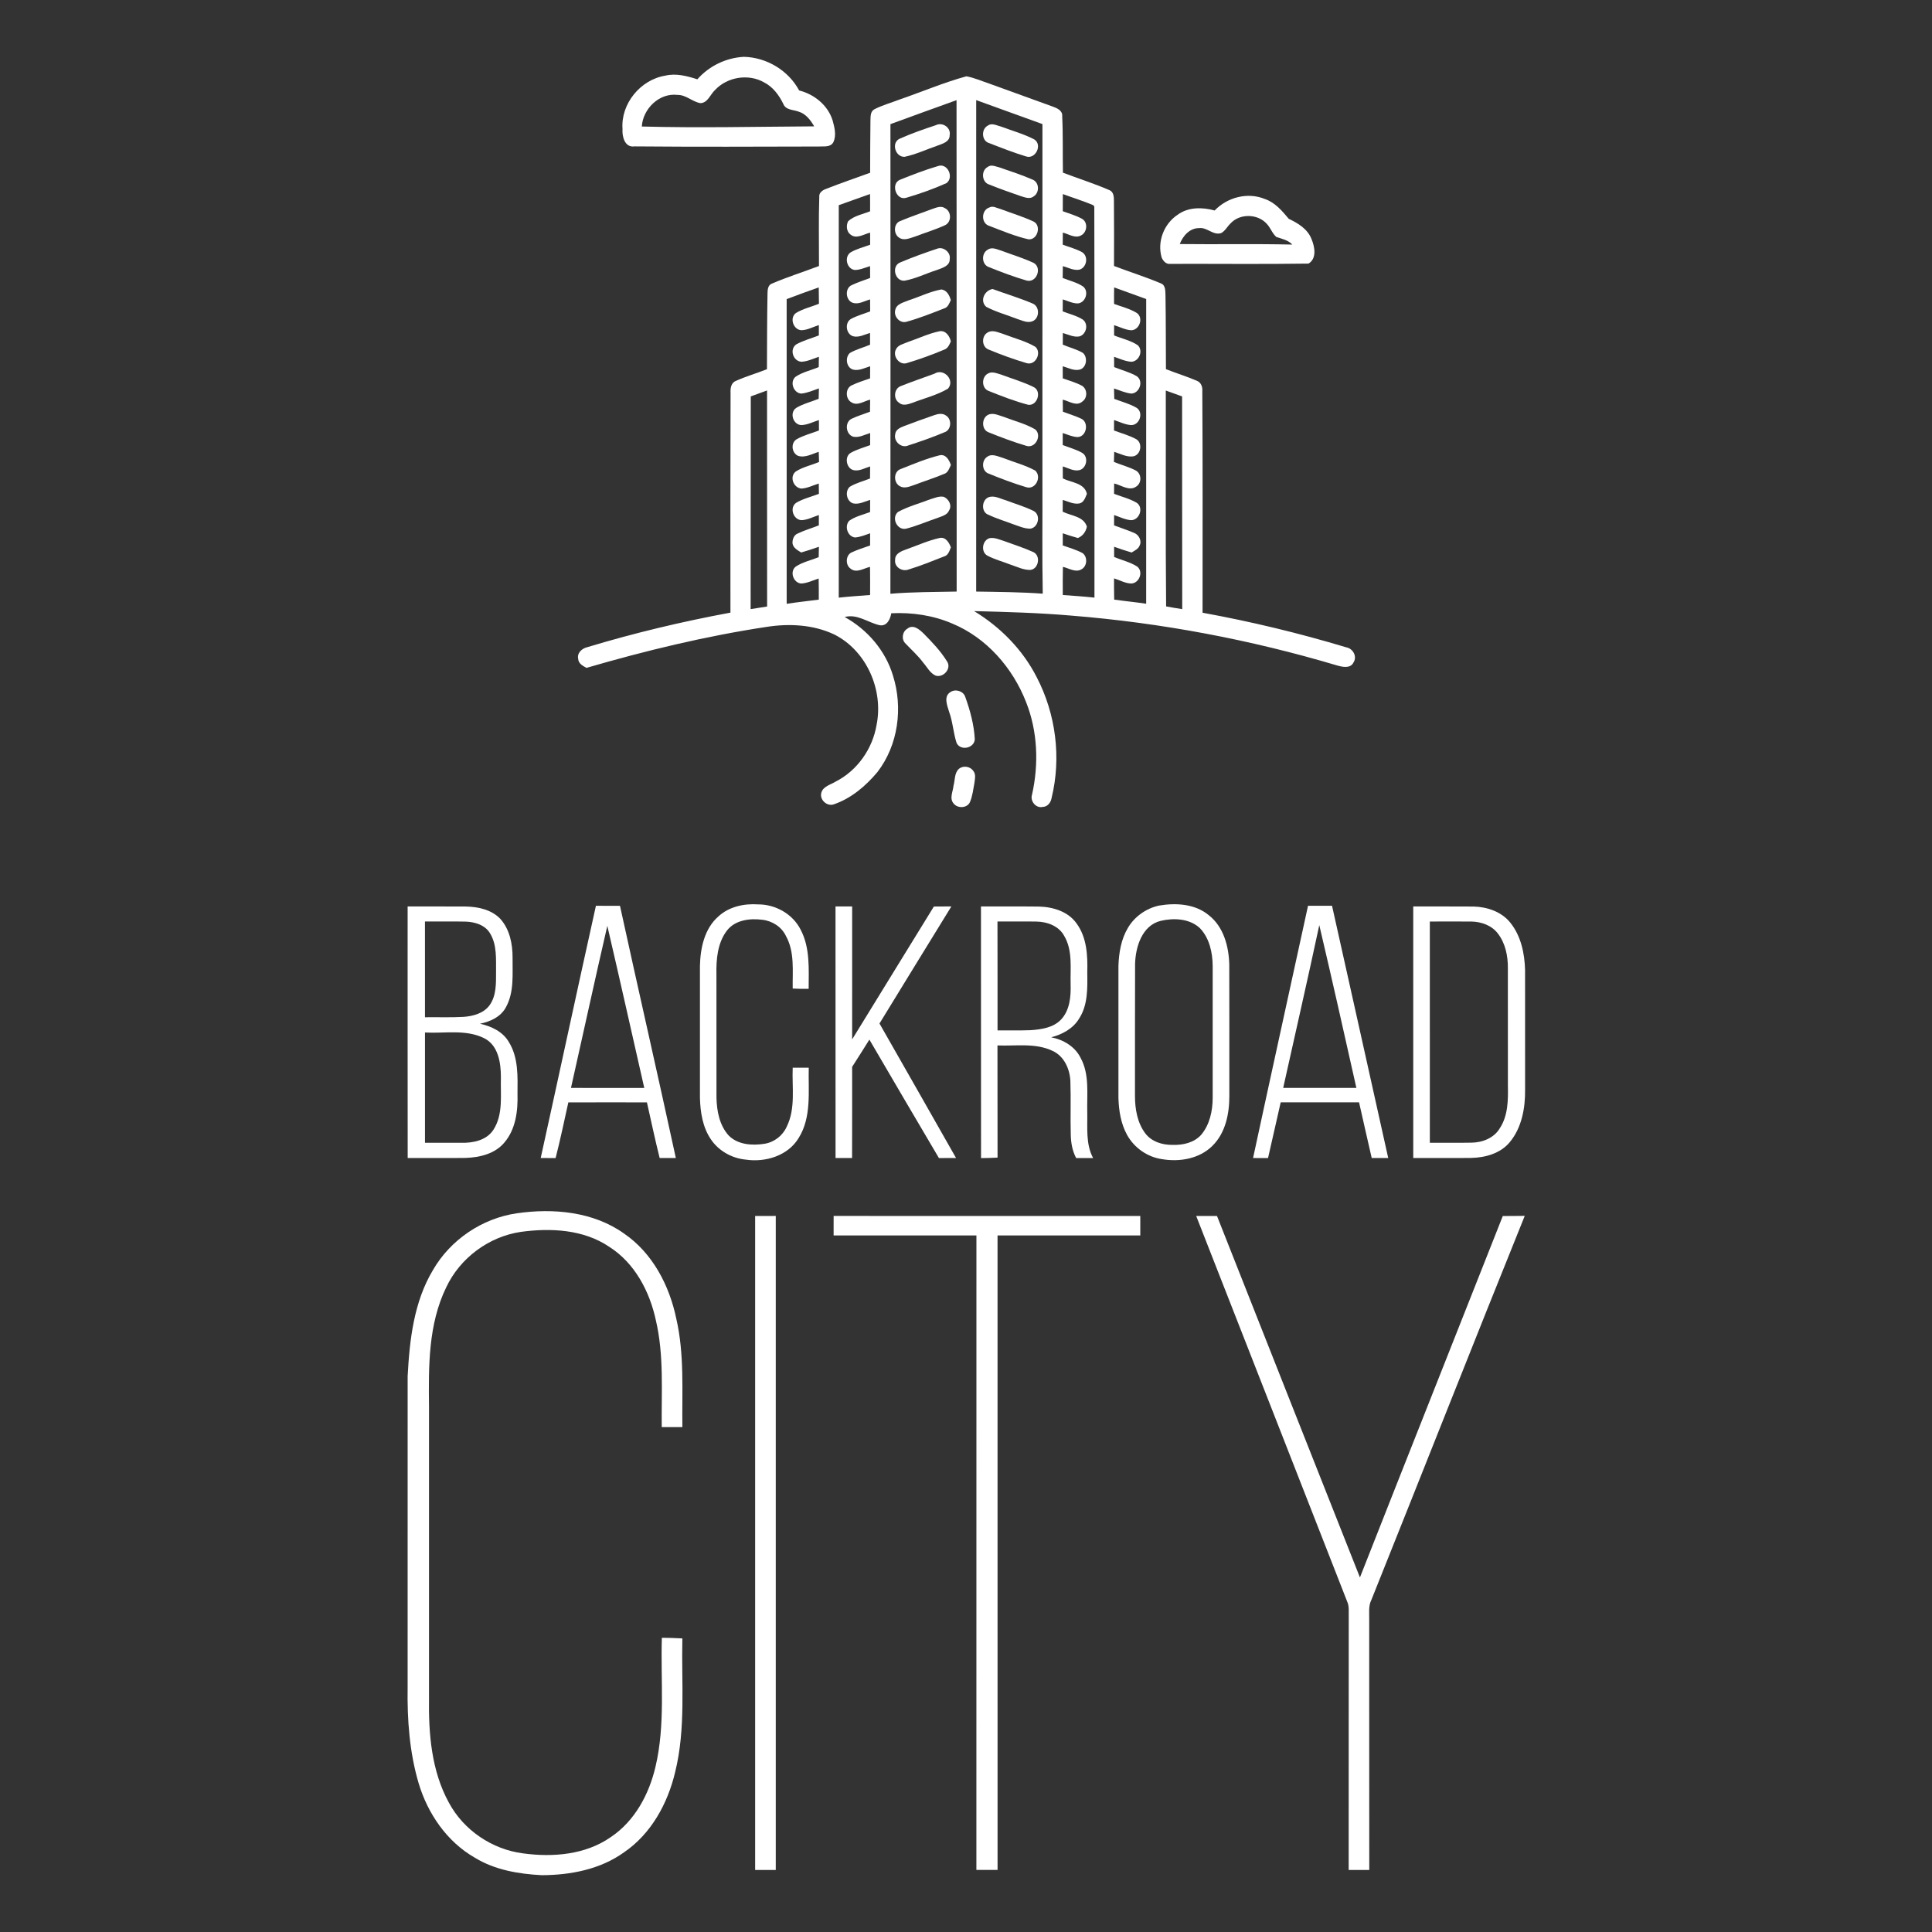 <?xml version="1.0" encoding="iso-8859-1"?>
<!-- Generator: Adobe Illustrator 21.1.0, SVG Export Plug-In . SVG Version: 6.00 Build 0)  -->
<svg version="1.1" id="Layer_1" xmlns="http://www.w3.org/2000/svg" xmlns:xlink="http://www.w3.org/1999/xlink" x="0px" y="0px"
	 viewBox="0 0 306 306" style="enable-background:new 0 0 306 306;" xml:space="preserve">
<rect x="0" y="0" width="306" height="306" fill="#333333" stroke="none"/>
<g>
	<path style="fill:#FFFFFF;" d="M100.495,23.185c9.718,0.085,19.436,0.045,29.157,0.02c0.793-0.062,1.864,0.173,2.331-0.666
		c0.526-1.084,0.193-2.351-0.105-3.455c-0.747-2.413-2.899-4.15-5.303-4.758c-1.714-3.184-5.172-5.254-8.774-5.326
		c-2.812,0.153-5.489,1.447-7.35,3.559c-1.633-0.523-3.374-0.989-5.081-0.578c-3.925,0.637-7.066,4.444-6.772,8.441
		C98.509,21.605,98.94,23.414,100.495,23.185z M107.303,15.031c1.361-0.023,2.361,1.101,3.638,1.306
		c1.175-0.046,1.551-1.388,2.309-2.08c1.937-2.074,5.29-2.625,7.765-1.211c1.411,0.718,2.374,2.024,3.053,3.419
		c0.385,0.986,1.577,0.895,2.416,1.215c1.149,0.339,1.897,1.342,2.472,2.332c-9.101,0.052-18.205,0.268-27.302,0.026
		C101.827,17.229,104.416,14.685,107.303,15.031z"/>
	<path style="fill:#FFFFFF;" d="M138.964,122.291c3.308-4.281,4.079-10.191,2.466-15.299c-1.189-3.957-4.053-7.282-7.648-9.267
		c2.005-0.539,3.693,0.892,5.555,1.303c1.136,0.199,1.678-0.973,1.829-1.897c3.285-0.16,6.632,0.327,9.662,1.633
		c5.427,2.249,9.578,7.02,11.687,12.435c1.845,4.637,2.028,9.829,0.943,14.668c-0.336,1.003,0.614,2.197,1.695,1.936
		c0.761-0.01,1.28-0.692,1.398-1.391c1.57-6.394,0.686-13.332-2.357-19.164c-2.214-4.353-5.754-7.935-9.914-10.459
		c5.14,0.134,10.279,0.271,15.403,0.715c14.247,1.143,28.366,3.808,42.064,7.886c0.862,0.248,2.133,0.542,2.629-0.464
		c0.62-0.957-0.088-2.214-1.156-2.4c-7.471-2.25-15.072-4.079-22.753-5.479c0-11.713,0.036-23.426-0.039-35.139
		c0.059-0.627-0.206-1.326-0.819-1.581c-1.617-0.702-3.309-1.208-4.941-1.861c-0.025-3.873-0.006-7.742-0.071-11.612
		c-0.043-0.702,0.071-1.688-0.758-1.982c-2.423-1.025-4.943-1.806-7.396-2.746c0.004-3.436,0.023-6.874-0.013-10.309
		c0.003-0.627-0.032-1.411-0.702-1.698c-2.41-1.045-4.924-1.835-7.377-2.77c-0.052-2.978,0.03-5.962-0.114-8.94
		c0.089-0.908-0.842-1.296-1.541-1.544c-3.344-1.215-6.69-2.43-10.038-3.635c-1.191-0.395-2.354-0.918-3.592-1.146
		c-3.588,0.983-7.03,2.452-10.547,3.664c-1.336,0.522-2.743,0.898-4.02,1.554c-0.672,0.353-0.607,1.179-0.633,1.819
		c-0.029,2.746-0.049,5.492-0.049,8.239c-2.315,0.849-4.65,1.639-6.942,2.544c-0.568,0.196-1.192,0.598-1.114,1.293
		c-0.121,3.641-0.033,7.292-0.045,10.936c-2.459,0.931-4.97,1.721-7.387,2.759c-0.708,0.203-0.761,1.002-0.767,1.613
		c-0.072,3.99-0.072,7.984-0.088,11.974c-1.629,0.646-3.324,1.13-4.921,1.852c-0.768,0.294-0.885,1.172-0.842,1.887
		c-0.042,11.605-0.026,23.211-0.02,34.813c-7.654,1.42-15.239,3.223-22.691,5.479c-0.829,0.189-1.636,0.918-1.423,1.849
		c0.036,0.744,0.741,1.113,1.316,1.42c9.368-2.727,18.871-5.029,28.523-6.489c3.582-0.562,7.419-0.366,10.733,1.208
		c5.11,2.58,7.811,8.791,6.684,14.335c-0.637,3.769-3.053,7.223-6.482,8.961c-0.793,0.499-1.953,0.728-2.259,1.737
		c-0.34,1.149,0.94,2.295,2.05,1.835C134.863,126.418,137.133,124.475,138.964,122.291z M184.644,61.854
		c0.862,0.304,1.721,0.621,2.583,0.931c0.01,11.23,0,22.459,0.02,33.692c-0.853-0.13-1.704-0.271-2.551-0.431
		C184.586,84.65,184.671,73.251,184.644,61.854z M176.475,71.559c0.973,0.316,1.946,0.862,3.004,0.722
		c1.198-0.216,1.545-2.025,0.532-2.691c-1.116-0.633-2.377-0.95-3.569-1.407c0-0.552,0.004-1.104,0.007-1.656
		c0.895,0.294,1.77,0.748,2.727,0.803c1.336,0,1.982-1.972,0.859-2.73c-1.105-0.649-2.364-0.966-3.55-1.423
		c-0.02-0.552-0.033-1.101-0.043-1.649c0.901,0.291,1.783,0.709,2.736,0.81c1.297-0.042,1.985-1.94,0.886-2.74
		c-1.12-0.656-2.403-0.97-3.599-1.457c-0.007-0.545-0.01-1.09-0.01-1.632c0.892,0.31,1.772,0.725,2.729,0.79
		c1.234-0.052,1.946-1.747,1.016-2.625c-1.123-0.761-2.501-1.032-3.745-1.548c-0.007-0.542-0.007-1.084,0.003-1.626
		c0.895,0.274,1.75,0.745,2.7,0.81c1.323-0.023,1.999-1.956,0.898-2.74c-1.107-0.682-2.4-0.983-3.605-1.433
		c-0.01-0.872-0.003-1.744,0.01-2.616c1.695,0.601,3.39,1.215,5.078,1.838c-0.01,16.089-0.003,32.177-0.003,48.266
		c-1.686-0.255-3.38-0.415-5.065-0.653c-0.025-1.123-0.029-2.247-0.025-3.366c0.907,0.274,1.779,0.806,2.749,0.816
		c1.258-0.068,1.939-1.861,0.924-2.684c-1.116-0.718-2.445-1.005-3.657-1.525c-0.003-0.539-0.003-1.078-0.003-1.613
		c0.914,0.336,1.842,0.633,2.775,0.911c0.461-0.31,1.062-0.539,1.264-1.107c0.398-0.754-0.144-1.744-0.904-2.011
		c-1.028-0.447-2.1-0.777-3.142-1.182c-0.003-0.545-0.003-1.091,0.004-1.636c0.888,0.294,1.753,0.754,2.703,0.816
		c1.326-0.026,2.005-1.966,0.896-2.746c-1.12-0.663-2.403-0.97-3.605-1.43c-0.003-0.545,0.003-1.091,0.013-1.636
		c1.127,0.249,2.413,1.287,3.523,0.47c0.869-0.575,0.833-1.985-0.064-2.511c-1.11-0.591-2.339-0.895-3.494-1.372
		C176.438,72.63,176.455,72.094,176.475,71.559z M168.337,75.774c-0.007-0.637-0.01-1.267-0.01-1.9
		c0.869,0.252,1.744,0.816,2.681,0.578c1.153-0.35,1.438-2.178,0.337-2.756c-0.954-0.529-2.012-0.816-3.024-1.208
		c0-0.637,0-1.27,0-1.904c0.771,0.248,1.532,0.611,2.358,0.64c1.449-0.056,1.835-2.371,0.538-2.926
		c-0.931-0.435-1.916-0.725-2.87-1.091c-0.013-0.637-0.02-1.273-0.023-1.907c0.989,0.219,2.168,1.123,3.099,0.3
		c0.833-0.555,0.816-1.91,0.003-2.472c-0.973-0.539-2.057-0.829-3.099-1.205c-0.003-0.64-0.007-1.28-0.007-1.917
		c0.862,0.245,1.747,0.754,2.675,0.539c1.113-0.284,1.329-1.953,0.523-2.649c-0.993-0.588-2.133-0.853-3.188-1.309
		c0-0.614,0.004-1.231,0.01-1.845c0.869,0.242,1.747,0.725,2.678,0.529c1.068-0.369,1.411-1.949,0.487-2.651
		c-0.974-0.627-2.123-0.885-3.19-1.303c0.006-0.633,0.01-1.267,0.016-1.9c0.774,0.239,1.532,0.64,2.361,0.64
		c1.254-0.072,1.845-1.93,0.839-2.69c-0.973-0.647-2.142-0.908-3.216-1.342c0.006-0.627,0.013-1.251,0.022-1.875
		c0.872,0.232,1.75,0.754,2.678,0.549c1.127-0.382,1.404-2.09,0.392-2.746c-0.97-0.539-2.054-0.814-3.086-1.199
		c0-0.637,0.004-1.277,0.014-1.914c0.917,0.222,1.942,0.97,2.88,0.451c0.963-0.474,1.143-2.018,0.209-2.609
		c-0.973-0.542-2.054-0.849-3.096-1.228c-0.007-0.904-0.003-1.812,0.01-2.717c1.604,0.598,3.246,1.094,4.82,1.763l0.163,0.212
		c0.059,20.647,0.01,41.298,0.025,61.945c-1.668-0.183-3.344-0.297-5.016-0.414c-0.01-1.489-0.013-2.975,0.017-4.461
		c0.947,0.209,2.012,0.966,2.955,0.382c0.915-0.503,0.986-1.972,0.147-2.57c-0.989-0.525-2.074-0.829-3.122-1.205
		c-0.003-0.644-0.007-1.284,0-1.923c0.787,0.274,1.587,0.529,2.396,0.748c0.777-0.317,1.254-0.983,1.424-1.796
		c-0.506-1.659-2.508-1.704-3.833-2.374c0.003-0.624,0.01-1.248,0.013-1.868c0.862,0.258,1.734,0.738,2.665,0.558
		c0.698-0.176,0.911-0.94,1.159-1.518C171.749,76.463,169.669,76.451,168.337,75.774z M154.616,15.857
		c3.497,1.267,6.994,2.531,10.491,3.795c-0.007,18.756-0.003,37.513-0.003,56.269c0.029,6.035-0.068,12.072,0.052,18.107
		c-3.507-0.258-7.027-0.274-10.544-0.333C154.619,67.748,154.612,41.801,154.616,15.857z M141.032,19.662
		c3.487-1.271,6.975-2.55,10.469-3.798c0.033,25.944,0.003,51.888,0.02,77.831c-3.501,0.072-7.004,0.055-10.495,0.346
		C141.048,69.247,141.041,44.453,141.032,19.662z M118.889,96.474c0.01-11.23,0.026-22.46,0.023-33.689
		c0.855-0.317,1.714-0.633,2.577-0.94c0.013,11.406,0,22.812,0.01,34.218C120.629,96.21,119.761,96.347,118.889,96.474z
		 M126.941,77.384c0.956-0.059,1.832-0.522,2.74-0.797c0.01,0.543,0.016,1.087,0.023,1.633c-1.208,0.46-2.505,0.761-3.622,1.427
		c-1.074,0.78-0.444,2.661,0.849,2.74c0.973-0.033,1.852-0.52,2.762-0.814c0.004,0.542,0.004,1.091,0,1.636
		c-1.113,0.441-2.272,0.774-3.353,1.293c-0.61,0.238-0.865,0.967-0.816,1.577c0.125,0.725,0.81,1.068,1.369,1.427
		c0.943-0.271,1.881-0.572,2.808-0.905c-0.013,0.549-0.023,1.097-0.033,1.646c-1.205,0.493-2.527,0.761-3.622,1.486
		c-1.032,0.78-0.385,2.612,0.859,2.687c0.963-0.052,1.848-0.499,2.756-0.793c0.02,1.114,0.032,2.23,0.023,3.344
		c-1.694,0.226-3.399,0.398-5.087,0.663c0-16.086,0.007-32.171-0.003-48.256c1.685-0.64,3.376-1.264,5.081-1.854
		c0.023,0.865,0.033,1.727,0.033,2.592c-1.218,0.48-2.527,0.784-3.654,1.466c-1.045,0.781-0.402,2.665,0.881,2.72
		c0.97-0.026,1.845-0.532,2.759-0.813c0,0.546,0.004,1.09,0,1.636c-1.198,0.474-2.468,0.797-3.598,1.43
		c-1.094,0.787-0.477,2.665,0.839,2.74c0.967-0.045,1.855-0.483,2.763-0.787c-0.01,0.542-0.016,1.087-0.023,1.632
		c-1.227,0.519-2.589,0.784-3.693,1.551c-0.947,0.83-0.278,2.593,0.943,2.645c0.967-0.098,1.865-0.509,2.779-0.82
		c-0.017,0.549-0.03,1.097-0.042,1.649c-1.195,0.483-2.485,0.787-3.592,1.463c-1.058,0.771-0.447,2.667,0.855,2.697
		c0.973-0.029,1.865-0.506,2.776-0.796c0.003,0.548,0.003,1.1,0.01,1.652c-1.195,0.457-2.465,0.767-3.579,1.414
		c-0.924,0.614-0.731,2.159,0.261,2.6c1.127,0.362,2.227-0.307,3.279-0.63c0.016,0.532,0.036,1.064,0.055,1.6
		c-1.221,0.532-2.58,0.79-3.703,1.525C124.995,75.517,125.681,77.283,126.941,77.384z M132.849,32.498
		c1.655-0.578,3.295-1.195,4.95-1.764c0.016,0.911,0.016,1.822,0.01,2.733c-1.175,0.467-2.521,0.695-3.478,1.571
		c-0.336,0.666-0.271,1.655,0.382,2.116c0.934,0.771,2.119-0.078,3.099-0.307c0,0.637,0.003,1.273,0.006,1.913
		c-1.028,0.382-2.116,0.643-3.073,1.198c-1.097,0.689-0.656,2.681,0.669,2.802c0.83-0.013,1.604-0.375,2.39-0.611
		c0.003,0.624,0.007,1.251,0.01,1.878c-0.966,0.372-1.962,0.669-2.893,1.123c-1.149,0.47-1.012,2.43,0.147,2.808
		c0.941,0.304,1.855-0.297,2.74-0.535c0.003,0.63,0.006,1.264,0.013,1.897c-0.999,0.382-2.041,0.666-2.988,1.166
		c-1.081,0.555-0.872,2.41,0.274,2.769c0.928,0.248,1.822-0.278,2.691-0.522c0.003,0.62,0.003,1.244,0.006,1.864
		c-1.061,0.451-2.201,0.729-3.2,1.313c-0.791,0.705-0.565,2.332,0.525,2.632c0.928,0.222,1.822-0.271,2.688-0.532
		c-0.006,0.637-0.006,1.277-0.01,1.917c-0.977,0.346-1.979,0.647-2.913,1.107c-1.042,0.467-1.009,2.198-0.013,2.701
		c0.94,0.598,1.995-0.229,2.936-0.434c-0.01,0.637-0.02,1.273-0.026,1.914c-0.95,0.359-1.93,0.646-2.848,1.081
		c-1.186,0.499-1.035,2.469,0.173,2.867c0.934,0.212,1.825-0.323,2.7-0.578c-0.003,0.637-0.003,1.277,0,1.917
		c-1.009,0.382-2.067,0.663-3.014,1.189c-1.117,0.558-0.79,2.527,0.415,2.779c0.908,0.186,1.75-0.339,2.596-0.594
		c-0.006,0.637-0.013,1.274-0.016,1.914c-1.074,0.431-2.221,0.708-3.213,1.312c-0.79,0.715-0.516,2.283,0.526,2.625
		c0.94,0.209,1.832-0.29,2.707-0.552c-0.006,0.64-0.006,1.283-0.01,1.927c-1.117,0.424-2.331,0.682-3.318,1.388
		c-0.764,0.852-0.268,2.488,0.931,2.638c0.833-0.059,1.61-0.392,2.391-0.663c0,0.64,0,1.287,0,1.93
		c-0.967,0.35-1.96,0.646-2.893,1.084c-0.98,0.398-1.061,1.999-0.212,2.577c0.924,0.787,2.113-0.052,3.092-0.274
		c0.02,1.486,0.02,2.975,0.01,4.46c-1.656,0.131-3.314,0.232-4.963,0.418C132.849,73.94,132.839,53.217,132.849,32.498z"/>
	<path style="fill:#FFFFFF;" d="M143.262,24.84c1.793-0.375,3.471-1.179,5.202-1.767c0.793-0.31,1.959-0.587,1.949-1.652
		c0.238-1.208-1.133-2.136-2.201-1.59c-1.907,0.633-3.817,1.293-5.653,2.109C141.103,22.525,141.766,24.886,143.262,24.84z"/>
	<path style="fill:#FFFFFF;" d="M156.673,22.666c1.933,0.754,3.869,1.512,5.855,2.116c1.512,0.477,2.618-1.884,1.273-2.71
		c-1.659-0.862-3.479-1.358-5.222-2.015c-0.676-0.157-1.477-0.643-2.116-0.167C155.373,20.442,155.452,22.33,156.673,22.666z"/>
	<path style="fill:#FFFFFF;" d="M148.526,26.314c-2.025,0.597-4.003,1.361-5.96,2.148c-1.574,0.621-0.621,3.406,1.009,2.851
		c2.152-0.637,4.288-1.391,6.335-2.309C151.144,28.086,150.074,25.729,148.526,26.314z"/>
	<path style="fill:#FFFFFF;" d="M163.647,28.491c-1.747-0.771-3.572-1.358-5.374-1.982c-0.595-0.134-1.29-0.509-1.839-0.065
		c-1.084,0.562-0.947,2.456,0.251,2.786c1.652,0.669,3.338,1.264,5.026,1.845c0.64,0.189,1.42,0.519,2.015,0.023
		C164.638,30.529,164.628,28.991,163.647,28.491z"/>
	<path style="fill:#FFFFFF;" d="M185.363,41.792c7.298-0.023,14.6,0.065,21.891-0.043c1.346-0.82,0.979-2.674,0.468-3.893
		c-0.621-1.593-2.133-2.504-3.599-3.197c-1.062-1.264-2.179-2.599-3.802-3.145c-2.723-1.12-5.93-0.265-7.941,1.825
		c-1.92-0.536-4.173-0.568-5.845,0.666c-2.178,1.424-3.285,4.271-2.544,6.786C184.217,41.334,184.713,41.893,185.363,41.792z
		 M189.935,36.129c1.257-0.163,2.217,1.208,3.487,0.784c0.614-0.326,0.943-1.005,1.434-1.482c1.47-1.665,4.379-1.603,5.822,0.065
		c0.571,0.621,0.836,1.486,1.482,2.041c0.892,0.297,1.852,0.486,2.53,1.202c-5.942-0.144-11.889-0.013-17.832-0.085
		C187.345,37.357,188.445,36.109,189.935,36.129z"/>
	<path style="fill:#FFFFFF;" d="M149.659,32.965c-0.633-0.418-1.358-0.082-1.992,0.131c-1.701,0.64-3.429,1.218-5.101,1.92
		c-1.048,0.389-1.071,2.044-0.17,2.616c0.787,0.565,1.763,0.065,2.577-0.18c1.587-0.608,3.226-1.091,4.767-1.812
		C150.753,35.097,150.691,33.464,149.659,32.965z"/>
	<path style="fill:#FFFFFF;" d="M163.752,35.114c-1.714-0.807-3.539-1.349-5.31-2.018c-0.558-0.131-1.169-0.549-1.73-0.239
		c-1.315,0.408-1.361,2.531-0.017,2.923c2.028,0.774,4.05,1.636,6.172,2.119C164.298,38.079,164.98,35.796,163.752,35.114z"/>
	<path style="fill:#FFFFFF;" d="M148.532,39.358c-2.028,0.673-4.046,1.401-6.012,2.234c-1.361,0.601-0.774,2.984,0.741,2.867
		c1.767-0.313,3.396-1.14,5.098-1.685c0.839-0.323,2.119-0.624,2.064-1.767C150.602,40.002,149.473,39.068,148.532,39.358z"/>
	<path style="fill:#FFFFFF;" d="M156.646,42.314c1.94,0.774,3.906,1.525,5.911,2.109c1.587,0.47,2.537-1.95,1.204-2.759
		c-1.652-0.787-3.418-1.303-5.126-1.95c-0.709-0.202-1.525-0.66-2.211-0.157C155.387,40.142,155.472,41.935,156.646,42.314z"/>
	<path style="fill:#FFFFFF;" d="M143.53,50.974c2.044-0.552,4.016-1.352,5.989-2.116c0.63-0.167,0.826-0.81,1.078-1.326
		c-0.222-0.748-0.621-1.567-1.486-1.688c-1.786,0.317-3.429,1.153-5.15,1.705c-0.813,0.362-2.018,0.558-2.178,1.61
		C141.547,50.138,142.514,51.241,143.53,50.974z"/>
	<path style="fill:#FFFFFF;" d="M163.56,48.077c-2.07-0.881-4.235-1.525-6.348-2.302c-1.283,0.212-2.067,1.871-1.016,2.818
		c1.561,0.823,3.281,1.283,4.921,1.927c0.78,0.232,1.63,0.705,2.445,0.349C164.677,50.393,164.692,48.534,163.56,48.077z"/>
	<path style="fill:#FFFFFF;" d="M148.807,52.463c-1.734,0.362-3.347,1.14-5.016,1.707c-0.667,0.314-1.577,0.435-1.897,1.192
		c-0.546,1.052,0.545,2.518,1.718,2.152c1.995-0.594,3.967-1.309,5.888-2.116c0.62-0.186,0.862-0.793,1.104-1.329
		C150.403,53.233,149.796,52.299,148.807,52.463z"/>
	<path style="fill:#FFFFFF;" d="M164.001,54.938c-1.565-0.924-3.357-1.368-5.042-2.018c-0.79-0.229-1.689-0.731-2.485-0.284
		c-1.071,0.532-1.016,2.338,0.131,2.736c1.946,0.81,3.935,1.532,5.956,2.132C163.991,57.978,165.039,55.892,164.001,54.938z"/>
	<path style="fill:#FFFFFF;" d="M148.003,59.186c-1.76,0.65-3.54,1.248-5.28,1.946c-1.1,0.34-1.303,2.024-0.34,2.648
		c0.594,0.548,1.418,0.267,2.087,0.036c1.891-0.734,3.915-1.214,5.672-2.256C151.318,60.231,149.476,58.246,148.003,59.186z"/>
	<path style="fill:#FFFFFF;" d="M158.524,59.317c-0.653-0.183-1.41-0.539-2.054-0.15c-1.045,0.545-1.022,2.345,0.12,2.753
		c2.051,0.823,4.131,1.633,6.271,2.194c1.456,0.18,2.158-2.132,0.891-2.792C162.08,60.492,160.271,59.97,158.524,59.317z"/>
	<path style="fill:#FFFFFF;" d="M149.792,65.789c-0.542-0.379-1.228-0.239-1.806-0.04c-1.603,0.542-3.193,1.137-4.777,1.731
		c-0.604,0.235-1.358,0.542-1.42,1.296c-0.275,1.14,0.97,2.276,2.077,1.776c1.913-0.624,3.824-1.28,5.678-2.07
		C150.713,68.14,150.805,66.367,149.792,65.789z"/>
	<path style="fill:#FFFFFF;" d="M158.995,66.03c-0.801-0.222-1.702-0.734-2.518-0.32c-1.015,0.522-1.045,2.315,0.069,2.75
		c1.959,0.787,3.944,1.542,5.972,2.142c1.47,0.513,2.567-1.656,1.438-2.599C162.413,67.105,160.65,66.677,158.995,66.03z"/>
	<path style="fill:#FFFFFF;" d="M148.8,72.117c-2.109,0.522-4.134,1.372-6.148,2.175c-1.153,0.398-1.156,2.171-0.128,2.717
		c0.748,0.435,1.59,0.029,2.328-0.215c1.548-0.588,3.132-1.085,4.66-1.724c0.65-0.193,0.833-0.885,1.094-1.42
		C150.348,72.872,149.786,71.866,148.8,72.117z"/>
	<path style="fill:#FFFFFF;" d="M158.906,72.545c-0.807-0.219-1.782-0.777-2.557-0.189c-0.931,0.594-0.853,2.283,0.235,2.655
		c1.949,0.793,3.928,1.545,5.946,2.149c1.489,0.48,2.518-1.643,1.43-2.632C162.368,73.665,160.592,73.205,158.906,72.545z"/>
	<path style="fill:#FFFFFF;" d="M163.697,80.924c-1.414-0.702-2.942-1.133-4.415-1.698c-0.885-0.242-1.845-0.833-2.766-0.447
		c-1.064,0.496-1.127,2.371,0.055,2.759c1.248,0.598,2.583,0.989,3.873,1.482c0.895,0.297,1.786,0.725,2.75,0.712
		C164.49,83.546,164.879,81.525,163.697,80.924z"/>
	<path style="fill:#FFFFFF;" d="M143.595,83.716c1.652-0.431,3.227-1.123,4.846-1.665c0.683-0.284,1.587-0.447,1.887-1.221
		c0.499-0.794-0.068-1.803-0.849-2.142c-0.754-0.154-1.476,0.199-2.178,0.405c-1.695,0.653-3.484,1.123-5.081,1.995
		C141.103,82.061,142.148,84.124,143.595,83.716z"/>
	<path style="fill:#FFFFFF;" d="M163.687,87.452c-1.513-0.692-3.109-1.186-4.663-1.763c-0.729-0.219-1.467-0.582-2.24-0.464
		c-1.205,0.281-1.492,2.191-0.396,2.779c1.159,0.614,2.442,0.944,3.661,1.424c1.028,0.337,2.04,0.865,3.15,0.839
		C164.514,90.12,164.866,88.026,163.687,87.452z"/>
	<path style="fill:#FFFFFF;" d="M148.803,85.211c-1.792,0.398-3.474,1.169-5.202,1.78c-0.787,0.284-1.861,0.653-1.826,1.682
		c-0.15,1.11,1.065,1.897,2.067,1.548c1.92-0.585,3.788-1.339,5.656-2.077c0.689-0.166,0.868-0.882,1.107-1.45
		C150.322,85.933,149.773,84.99,148.803,85.211z"/>
	<path style="fill:#FFFFFF;" d="M146.292,100.347c-0.663-0.653-1.665-1.521-2.586-0.767c-0.797,0.463-0.97,1.672-0.31,2.321
		c0.956,1.013,2.008,1.943,2.841,3.07c0.614,0.699,1.055,1.626,1.939,2.031c1.231,0.405,2.593-1.117,1.819-2.247
		C148.986,103.116,147.641,101.709,146.292,100.347z"/>
	<path style="fill:#FFFFFF;" d="M150.318,112.719c0.588,1.594,0.666,3.321,1.182,4.928c0.594,1.329,2.805,0.888,2.893-0.555
		c-0.121-2.293-0.734-4.552-1.508-6.707c-0.294-0.94-1.558-1.31-2.348-0.774C149.411,110.303,150.028,111.736,150.318,112.719z"/>
	<path style="fill:#FFFFFF;" d="M153.62,127.048c0.418-0.967,0.523-2.035,0.718-3.06c0.069-0.614,0.258-1.312-0.156-1.845
		c-0.477-0.764-1.623-0.95-2.309-0.366c-0.731,0.66-0.597,1.786-0.852,2.665c-0.079,0.927-0.692,2.015,0.02,2.825
		C151.661,128.073,153.183,128.024,153.62,127.048z"/>
	<path style="fill:#FFFFFF;" d="M128.094,169.104c-0.849,0.003-1.695,0.003-2.541,0.007c-0.131,3.115,0.49,6.439-0.95,9.342
		c-0.634,1.427-1.992,2.469-3.537,2.707c-1.93,0.301-4.193,0.157-5.643-1.303c-1.466-1.606-1.891-3.873-1.943-5.975
		c-0.007-6.518,0.003-13.036-0.007-19.554c-0.049-2.383,0.164-4.966,1.656-6.932c1.289-1.682,3.621-1.976,5.59-1.721
		c1.584,0.167,3.073,1.117,3.762,2.57c1.411,2.547,1.025,5.534,1.071,8.323c0.839,0.053,1.685,0.059,2.527,0.049
		c0.006-3.141,0.248-6.481-1.261-9.355c-1.241-2.488-3.983-4.033-6.736-4.02c-2.231-0.153-4.605,0.346-6.289,1.898
		c-2.227,1.936-2.871,5.032-2.933,7.853c0,6.968,0.003,13.937,0,20.902c0.062,2.257,0.425,4.621,1.714,6.527
		c1.228,1.852,3.341,3.034,5.542,3.243c3.115,0.464,6.678-0.608,8.376-3.416C128.574,176.918,128.002,172.832,128.094,169.104z"/>
	<path style="fill:#FFFFFF;" d="M194.709,173.57c-0.007-6.926,0.013-13.852-0.011-20.778c-0.064-2.867-0.888-5.992-3.239-7.834
		c-2.175-1.809-5.211-1.982-7.889-1.528c-2.024,0.438-3.854,1.724-4.911,3.507c-1.094,1.815-1.446,3.971-1.516,6.057
		c0,6.969,0,13.936,0,20.908c0.059,2.015,0.389,4.085,1.378,5.868c1.124,2.021,3.2,3.487,5.493,3.817
		c2.778,0.486,5.927-0.039,7.993-2.083C194.107,179.461,194.715,176.392,194.709,173.57z M185.709,181.332
		c-1.597,0.024-3.317-0.503-4.311-1.821c-1.276-1.695-1.633-3.88-1.636-5.95c0.017-6.968-0.017-13.939,0.017-20.908
		c0.081-2.691,1.097-6.064,4.049-6.802c2.08-0.49,4.588-0.379,6.224,1.159c1.509,1.58,2.002,3.863,2.018,5.989
		c0.003,6.965,0.003,13.93,0,20.895c-0.007,2.061-0.467,4.238-1.829,5.849C189.115,180.999,187.335,181.388,185.709,181.332z"/>
	<path style="fill:#FFFFFF;" d="M73.722,183.399c2.237-0.072,4.666-0.643,6.162-2.436c1.806-2.113,2.159-5.029,2.08-7.71
		c0.026-2.773,0.153-5.757-1.368-8.209c-0.95-1.652-2.782-2.502-4.572-2.9c1.64-0.329,3.351-1.113,4.141-2.678
		c1.284-2.38,0.99-5.166,1.019-7.765c0.013-2.188-0.451-4.526-1.962-6.191c-1.418-1.463-3.543-1.897-5.506-1.933
		c-3.053-0.02-6.103,0-9.153-0.01c0.006,13.284-0.013,26.564,0.01,39.848C67.622,183.399,70.672,183.439,73.722,183.399z
		 M76.677,164.434c2.256,1.12,2.661,3.919,2.658,6.182c-0.088,2.785,0.411,5.871-1.195,8.337c-1.091,1.665-3.233,2.103-5.091,2.044
		c-1.913,0-3.824-0.01-5.737,0.003c0.01-5.822,0.006-11.644,0-17.467C70.427,163.709,73.774,162.99,76.677,164.434z M73.751,145.968
		c1.45,0.049,3.066,0.526,3.856,1.842c1.133,1.845,0.937,4.095,0.96,6.168c-0.003,1.761,0.059,3.693-1.002,5.205
		c-0.937,1.316-2.635,1.773-4.17,1.875c-2.024,0.114-4.056,0.029-6.084,0.059c0.006-5.059,0.01-10.113-0.003-15.168
		C69.457,145.968,71.605,145.922,73.751,145.968z"/>
	<path style="fill:#FFFFFF;" d="M90.016,174.603c4.15-0.014,8.297-0.014,12.448-0.004c0.666,2.942,1.283,5.895,2.018,8.817
		c0.852-0.004,1.705,0,2.56-0.007c-2.887-13.326-5.937-26.62-8.846-39.942c-1.27-0.003-2.541,0-3.811-0.003
		c-2.959,13.306-5.809,26.636-8.745,39.949c0.784,0,1.571,0,2.358,0.007C88.749,180.5,89.363,177.545,90.016,174.603z
		 M96.191,146.641c1.995,8.546,3.902,17.114,5.852,25.673c-3.87-0.007-7.739-0.007-11.608-0.004
		C92.36,163.758,94.215,155.183,96.191,146.641z"/>
	<path style="fill:#FFFFFF;" d="M132.332,143.568c0.01,13.284-0.003,26.564,0.006,39.848c0.872-0.004,1.747-0.004,2.619,0
		c0.02-4.813,0.003-9.627,0.01-14.443c0.927-1.427,1.819-2.873,2.73-4.314c3.66,6.26,7.324,12.517,11.014,18.76
		c0.904-0.007,1.809-0.007,2.713-0.007c-4.023-7.111-8.085-14.201-12.127-21.304c3.791-6.185,7.579-12.369,11.386-18.544
		c-0.927,0.003-1.848,0.003-2.773,0.017c-4.3,7.021-8.65,14.015-12.944,21.042c0-7.02-0.007-14.038,0.003-21.055
		C134.093,143.568,133.211,143.568,132.332,143.568z"/>
	<path style="fill:#FFFFFF;" d="M169.594,179.755c0.03,1.264,0.252,2.541,0.856,3.667c0.895-0.013,1.789-0.01,2.684-0.003
		c-1.195-2.227-0.875-4.829-0.928-7.259c-0.074-2.887,0.389-5.992-1.067-8.634c-0.888-1.783-2.736-2.867-4.644-3.236
		c1.744-0.45,3.465-1.365,4.415-2.952c1.417-2.171,1.326-4.865,1.3-7.351c0.071-2.635-0.066-5.485-1.676-7.699
		c-1.338-1.923-3.774-2.658-6.018-2.704c-3.047-0.036-6.097-0.003-9.144-0.016c0.014,13.287-0.006,26.571,0.01,39.858
		c0.872-0.014,1.744-0.023,2.616-0.079c-0.017-5.923,0.006-11.847-0.014-17.767c2.913,0.124,6.025-0.441,8.748,0.872
		c1.803,0.829,2.701,2.837,2.799,4.734C169.634,174.041,169.513,176.901,169.594,179.755z M157.995,163.196
		c-0.006-5.75,0.01-11.498-0.01-17.248c2.058,0.017,4.111-0.02,6.169,0.013c1.688,0.023,3.543,0.692,4.389,2.253
		c1.391,2.329,0.953,5.133,1.028,7.716c0.053,1.924-0.127,4.068-1.509,5.545c-1.247,1.312-3.144,1.577-4.862,1.691
		C161.467,163.235,159.729,163.177,157.995,163.196z"/>
	<path style="fill:#FFFFFF;" d="M207.173,143.46c-2.903,13.319-5.836,26.63-8.706,39.956c0.787-0.004,1.577-0.004,2.371,0.003
		c0.686-2.938,1.325-5.888,2.005-8.826c4.137,0,8.274,0.003,12.412,0c0.672,2.938,1.319,5.888,2.005,8.823
		c0.872-0.004,1.74-0.004,2.615,0c-2.968-13.316-5.917-26.64-8.901-39.956C209.707,143.467,208.439,143.467,207.173,143.46z
		 M203.237,172.31c1.907-8.594,3.88-17.176,5.718-25.783c2.021,8.578,3.948,17.183,5.875,25.783
		C210.964,172.31,207.101,172.307,203.237,172.31z"/>
	<path style="fill:#FFFFFF;" d="M233.038,183.399c2.221-0.056,4.588-0.705,6.064-2.469c1.92-2.296,2.485-5.417,2.449-8.333
		c-0.007-6.318-0.003-12.634-0.003-18.949c-0.068-2.629-0.641-5.395-2.322-7.491c-1.384-1.75-3.67-2.524-5.842-2.576
		c-3.184-0.029-6.364,0-9.548-0.013c0.003,13.284-0.003,26.564,0.003,39.844C226.905,183.402,229.972,183.439,233.038,183.399z
		 M233.051,145.958c1.562,0.029,3.21,0.607,4.184,1.891c1.198,1.542,1.6,3.55,1.59,5.467c0.01,6.204,0,12.405,0.003,18.609
		c0.046,2.306,0.03,4.787-1.289,6.785c-0.908,1.532-2.736,2.25-4.454,2.27c-2.208,0.039-4.415,0.004-6.619,0.014
		c0-11.681,0.003-23.357-0.003-35.038C228.656,145.958,230.853,145.935,233.051,145.958z"/>
	<path style="fill:#FFFFFF;" d="M108.077,259.5c-1.084-0.049-2.165-0.102-3.249-0.092c-0.212,6.812,0.581,13.741-1.013,20.439
		c-1.015,4.35-3.291,8.602-7.086,11.129c-4.01,2.805-9.192,3.216-13.917,2.566c-4.869-0.627-9.365-3.66-11.697-7.994
		c-2.789-5.045-3.249-10.972-3.167-16.627c0-15.348,0-30.698,0-46.046c-0.072-6.394-0.14-13.11,2.733-18.995
		c2.181-4.637,6.746-8.022,11.814-8.77c4.732-0.644,9.937-0.396,14.009,2.37c4.039,2.57,6.403,7.08,7.38,11.658
		c1.296,5.538,0.862,11.256,0.924,16.892c1.091-0.003,2.178-0.003,3.269,0c-0.069-5.73,0.336-11.536-0.963-17.17
		c-1.087-5.25-3.755-10.394-8.265-13.48c-4.872-3.483-11.224-4.052-17-3.213c-5.476,0.794-10.501,4.183-13.268,8.977
		c-3.037,5.052-3.712,11.07-4.016,16.837c-0.007,16.434-0.003,32.866-0.003,49.301c-0.078,5.091,0.294,10.254,1.744,15.158
		c1.437,4.809,4.48,9.261,8.892,11.785c3.17,1.949,6.936,2.583,10.596,2.775c4.546-0.013,9.28-0.914,13.035-3.618
		c4.291-2.916,6.926-7.729,8.099-12.692C108.652,273.754,107.907,266.564,108.077,259.5z"/>
	<path style="fill:#FFFFFF;" d="M119.604,296.177c1.087-0.003,2.178-0.006,3.265,0c-0.006-34.528-0.006-69.06,0-103.589
		c-1.087,0-2.178,0-3.265,0.004C119.61,227.12,119.61,261.648,119.604,296.177z"/>
	<path style="fill:#FFFFFF;" d="M132.032,195.678c7.54,0,15.08,0.003,22.619,0c-0.01,33.496,0.004,66.993-0.006,100.493
		c1.116,0.003,2.236,0.003,3.354,0c-0.007-33.5,0.006-66.997-0.004-100.493c7.537,0.006,15.073,0,22.61,0.003
		c-0.007-1.032-0.007-2.061,0-3.089c-16.19-0.004-32.38,0.003-48.57-0.004C132.035,193.617,132.035,194.646,132.032,195.678z"/>
	<path style="fill:#FFFFFF;" d="M215.394,249.844c-7.559-19.079-15.096-38.166-22.639-57.252c-1.101-0.004-2.197-0.004-3.295,0
		c7.99,20.334,15.919,40.696,23.899,61.037c0.376,0.8,0.232,1.704,0.262,2.56c-0.017,13.33,0.003,26.659-0.01,39.988
		c1.084-0.006,2.171-0.006,3.262,0c-0.017-13.225,0-26.446-0.01-39.671c0.023-1.045-0.15-2.146,0.347-3.115
		c8.124-20.259,16.114-40.576,24.288-60.815c-1.159,0.023-2.318,0.01-3.478,0.026C230.491,211.688,222.902,230.751,215.394,249.844z
		"/>
</g>
</svg>
